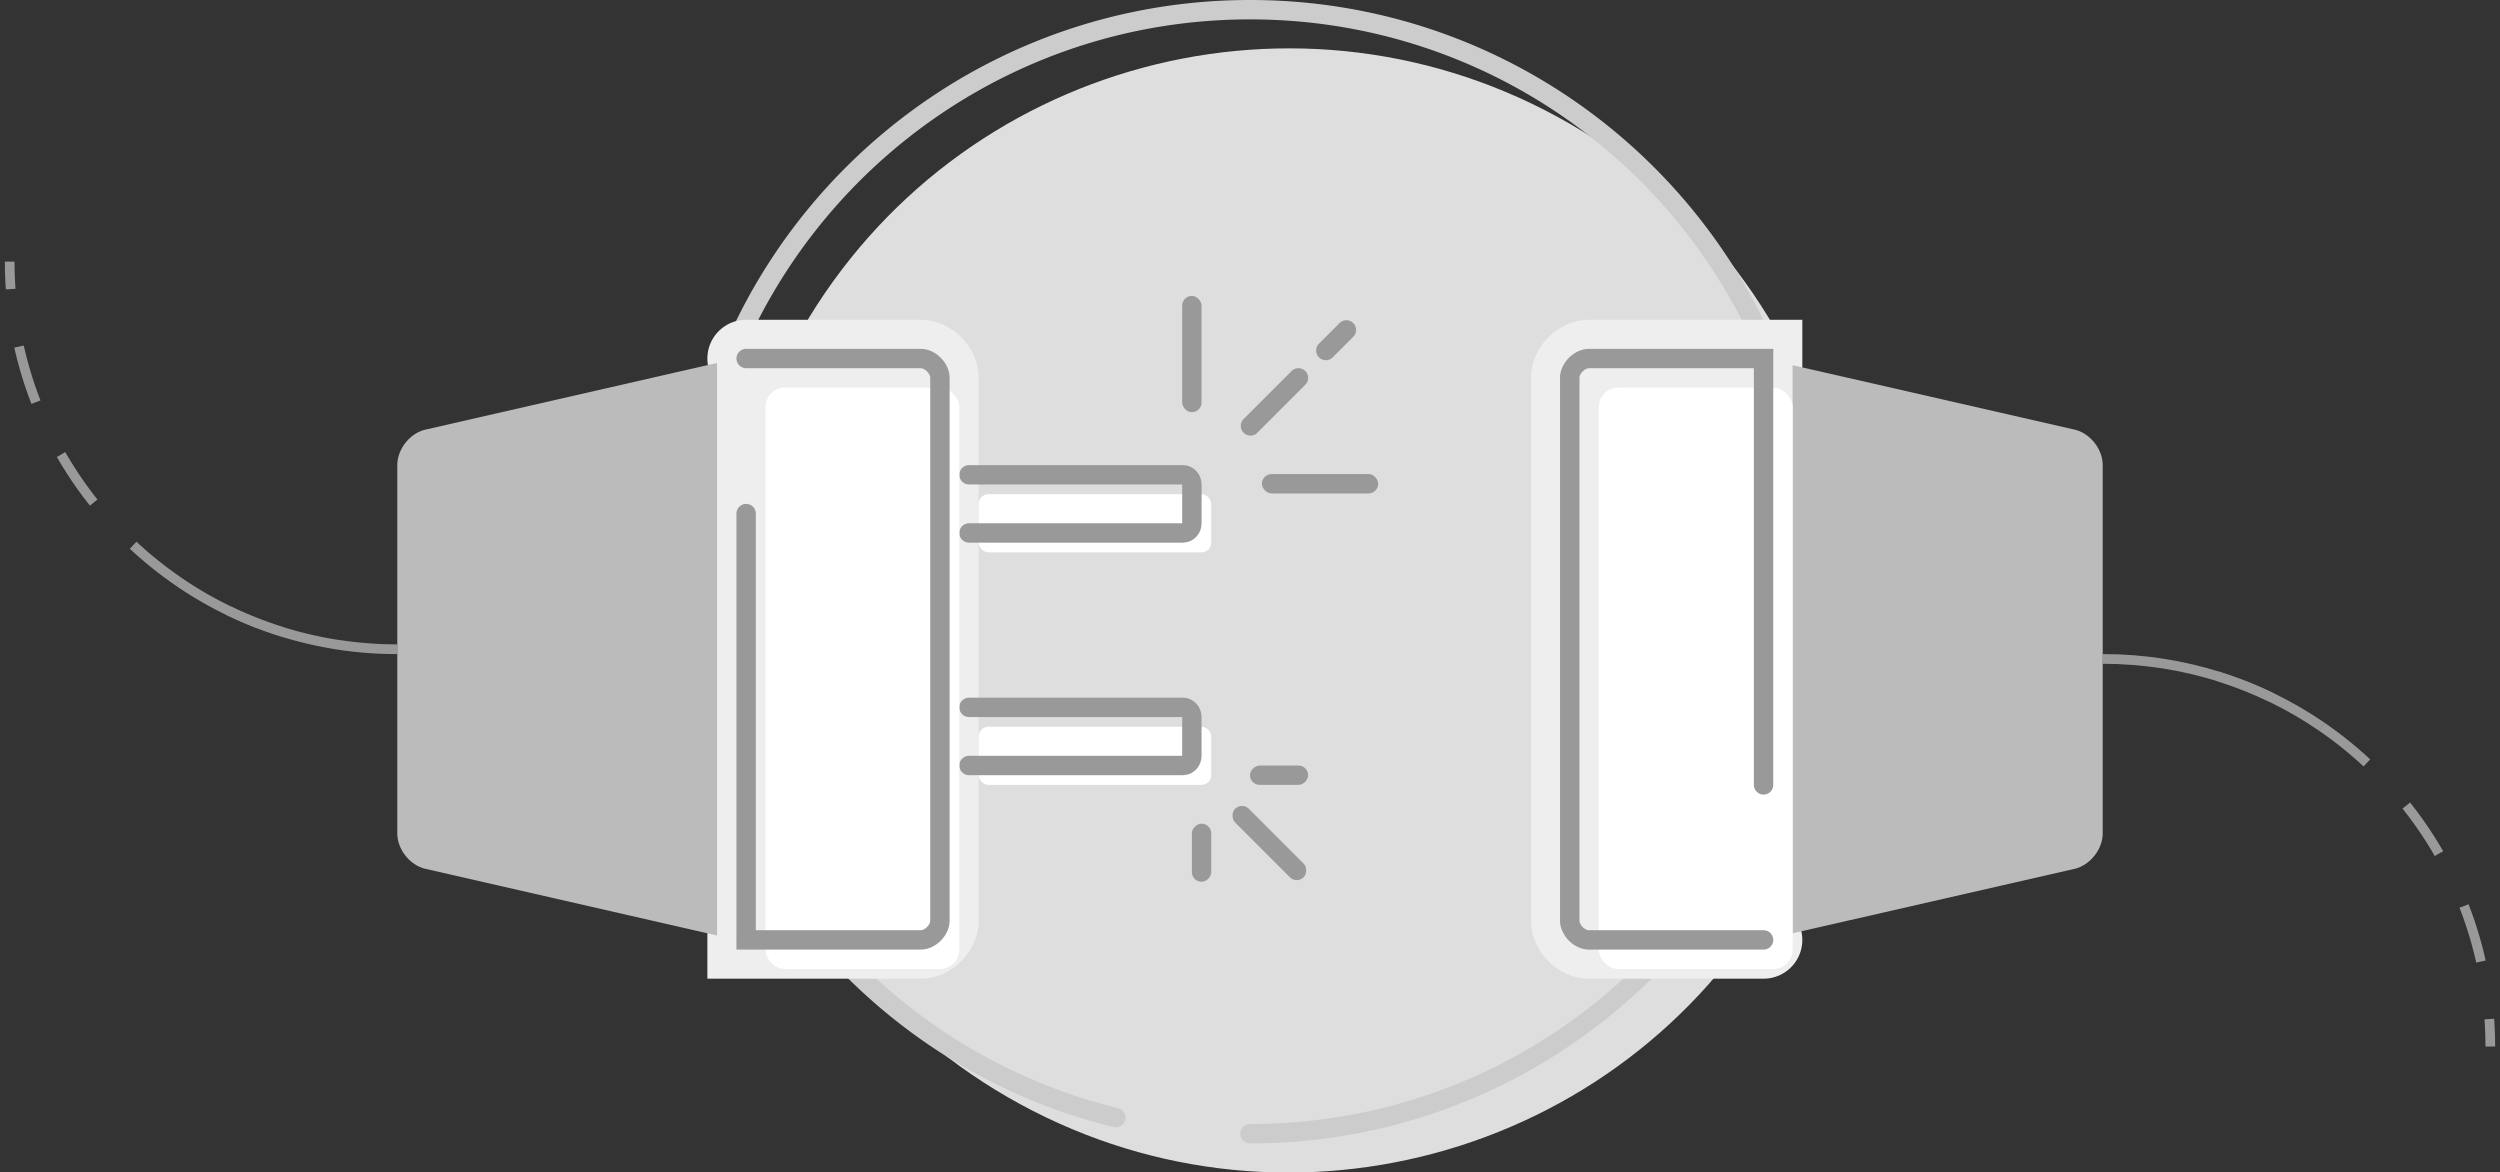 <svg xmlns="http://www.w3.org/2000/svg" width="258" height="121" viewBox="0 0 258 121">
    <rect x="0" y="0" width="258" height="121" fill="#333333" stroke="none"/>
    <defs>
        <linearGradient id="a" x1="68.984%" x2="0%" y1="-23.532%" y2="100%">
            <stop offset="0%" stop-color="#999" stop-opacity="0"></stop>
            <stop offset="33.815%" stop-color="#999"></stop>
            <stop offset="100%" stop-color="#999"></stop>
        </linearGradient>
    </defs>
    <g fill="none" fill-rule="evenodd">
        <path fill="#DEDEDE" fill-rule="nonzero"
            d="M162 12.77C134.259-3.245 98.787 6.26 82.77 34 66.755 61.741 76.26 97.213 104 113.23c27.741 16.016 63.213 6.511 79.23-21.23 16.016-27.741 6.511-63.213-21.23-79.23z">
        </path>
        <path fill="#CCC" fill-rule="nonzero"
            d="M129 118c32.585 0 59-26.415 59-59S161.585 0 129 0 70 26.415 70 59c0 27.34 18.749 50.913 44.945 57.315a1 1 0 0 0 .475-1.942C90.114 108.188 72 85.413 72 59c0-31.48 25.52-57 57-57s57 25.52 57 57-25.52 57-57 57a1 1 0 1 0 0 2z">
        </path>
        <path stroke="#EEE" stroke-linecap="round" stroke-width="8"
            d="M77 37h18.006C96 37 97 38 97 38.996v56.008C97 96 96 97 95.006 97H77V53m105 44h-18.006C163 97 162 96 162 95.004V38.996C162 38 163 37 163.994 37H182v44">
        </path>
        <path stroke="url(#a)" stroke-dasharray="6" d="M40 0C17.909 0 0 17.909 0 40" transform="matrix(1 0 0 -1 1 67)">
        </path>
        <path stroke="#999" d="M41 67a39.815 39.815 0 0 1-22.6-6.992"></path>
        <path stroke="url(#a)" stroke-dasharray="6" d="M40 0C17.909 0 0 17.909 0 40"
            transform="matrix(-1 0 0 1 257 68)"></path>
        <path stroke="#999" d="M217 68c8.387 0 16.17 2.581 22.6 6.992"></path>
        <g transform="translate(41 37)">
            <rect width="26" height="6" x="56" y="11" rx="1"></rect>
            <rect width="24" height="6" x="60" y="14" fill="#FFF" fill-rule="nonzero" rx="1"></rect>
            <path stroke="#999" stroke-linecap="round" stroke-width="2"
                d="M59.003 12H81.08c.51 0 .923.451.923.99v4.02c0 .546-.415.99-.923.99H59.003"></path>
            <rect width="26" height="6" x="56" y="35" rx="1"></rect>
            <rect width="24" height="6" x="60" y="38" fill="#FFF" fill-rule="nonzero" rx="1"></rect>
            <path stroke="#999" stroke-linecap="round" stroke-width="2"
                d="M59 36h22.077c.51 0 .923.451.923.99v4.02c0 .546-.415.99-.923.99H59"></path>
            <path fill="#BBB" fill-rule="nonzero"
                d="M0 11.007c0-1.66 1.308-3.306 2.924-3.675L35 0h19.005C55.107 0 56 .895 56 1.996v56.008A2.001 2.001 0 0 1 54.005 60H35L2.924 52.668C1.309 52.3 0 50.66 0 48.993V11.007z">
            </path>
            <path fill="#EEE" fill-rule="nonzero" d="M33 0h23v60H33z"></path>
            <rect width="20" height="60" x="38" y="3" fill="#FFF" fill-rule="nonzero" rx="2"></rect>
            <path stroke="#999" stroke-linecap="round" stroke-width="2"
                d="M36 0h18.006C55 0 56 1 56 1.996v56.008C56 59 55 60 54.006 60H36V16"></path>
        </g>
        <g fill="#999" fill-rule="nonzero" transform="rotate(90 28.5 107.5)">
            <rect width="10" height="2" x="3" y="4" rx="1" transform="rotate(-45 8 5)"></rect>
            <rect width="6" height="2" x="6" y="11" rx="1"></rect>
            <rect width="2" height="6" y="1" rx="1"></rect>
        </g>
        <g fill="#999" fill-rule="nonzero" transform="translate(122 30)">
            <path
                d="M16.243 3.343a.997.997 0 0 1 1.414 0 .997.997 0 0 1 0 1.414L15.535 6.88a.997.997 0 0 1-1.414 0 .997.997 0 0 1 0-1.414l2.122-2.122v-.001zm-4.948 4.948a.996.996 0 0 1 1.412.002.999.999 0 0 1 .002 1.412L7.756 14.66a.996.996 0 0 1-1.413-.002.999.999 0 0 1-.002-1.413l4.954-4.953v-.001z">
            </path>
            <rect width="12" height="2" x="8.231" y="18.923" rx="1"></rect>
            <rect width="2" height="12" y=".538" rx="1"></rect>
        </g>
        <g transform="rotate(-180 108.5 50)">
            <path fill="#BBB" fill-rule="nonzero"
                d="M0 14.007c0-1.66 1.308-3.306 2.924-3.675L35 3h19.005C55.107 3 56 3.895 56 4.996v56.008A2.001 2.001 0 0 1 54.005 63H35L2.924 55.668C1.309 55.3 0 53.66 0 51.993V14.007z">
            </path>
            <path fill="#EEE" fill-rule="nonzero" d="M32 3h23v60H32z"></path>
            <rect width="20" height="60" x="32" fill="#FFF" fill-rule="nonzero" rx="2"></rect>
            <path stroke="#999" stroke-linecap="round" stroke-width="2"
                d="M35 3h18.006C54 3 55 4 55 4.996v56.008C55 62 54 63 53.006 63H35V19"></path>
        </g>
    </g>
</svg>